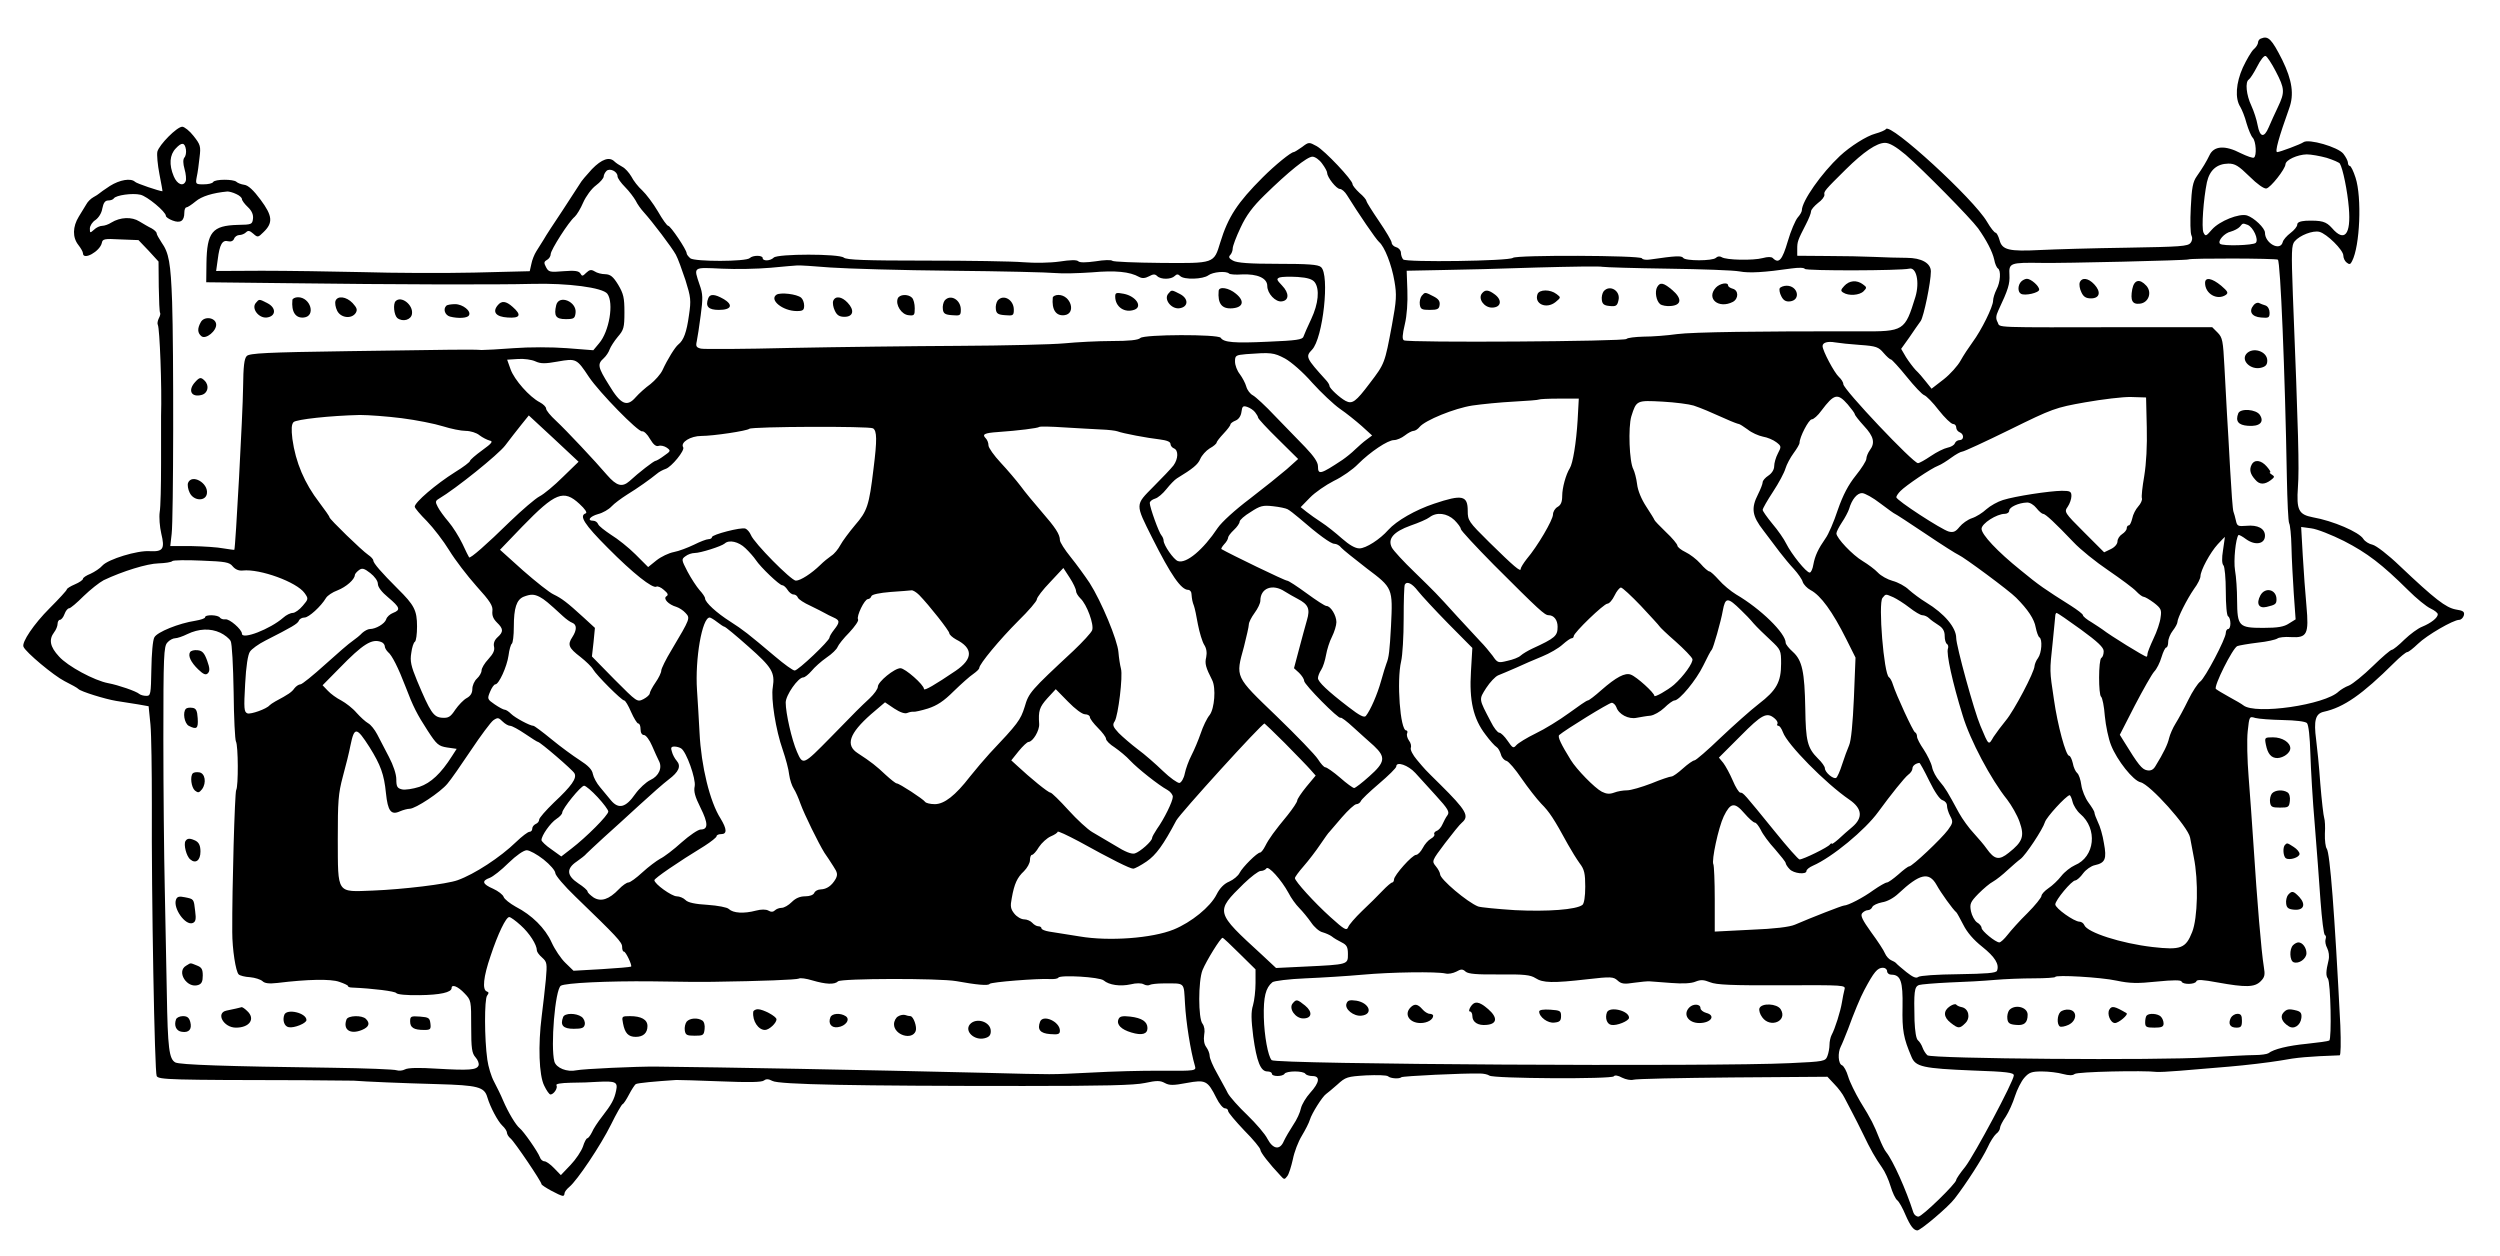 <?xml version="1.0" standalone="no"?>
<!DOCTYPE svg PUBLIC "-//W3C//DTD SVG 20010904//EN"
 "http://www.w3.org/TR/2001/REC-SVG-20010904/DTD/svg10.dtd">
<svg version="1.0" xmlns="http://www.w3.org/2000/svg"
 width="1085pt" height="545pt" viewBox="0 0 1085 545"
 preserveAspectRatio="xMidYMid meet">
<g transform="translate(0,545) scale(0.1,-0.1)"
fill="#000000" stroke="none">
<path d="M9813 5283 c-7 -2 -13 -10 -13 -17 0 -7 -8 -21 -19 -30 -10 -9 -31
-45 -47 -79 -30 -67 -35 -134 -11 -171 7 -12 20 -43 27 -71 8 -27 20 -56 27
-63 14 -15 18 -78 5 -86 -5 -3 -30 6 -57 19 -69 36 -117 32 -136 -9 -13 -27
-29 -54 -55 -91 -17 -24 -22 -50 -26 -136 -3 -58 -2 -112 3 -121 5 -9 4 -22
-4 -32 -11 -15 -43 -17 -277 -21 -146 -2 -314 -7 -375 -10 -136 -7 -166 0
-177 43 -5 18 -13 32 -17 32 -5 0 -22 21 -37 47 -58 100 -421 432 -439 403 -3
-5 -24 -14 -46 -20 -38 -10 -109 -55 -154 -97 -80 -75 -165 -196 -165 -236 0
-6 -8 -20 -18 -31 -10 -12 -30 -58 -43 -103 -24 -82 -39 -99 -65 -73 -6 6 -22
6 -44 0 -41 -11 -159 -9 -178 4 -8 5 -18 4 -25 -3 -14 -14 -134 -14 -142 0 -7
10 -32 9 -142 -7 -17 -3 -34 -1 -37 5 -8 13 -544 15 -560 2 -16 -14 -463 -20
-476 -7 -5 5 -10 19 -10 29 0 10 -9 21 -20 24 -11 3 -20 12 -20 19 0 8 -25 50
-55 94 -30 44 -55 84 -55 88 0 5 -13 21 -30 35 -16 15 -30 32 -30 38 0 18
-121 146 -156 165 -33 18 -34 18 -63 -4 -17 -12 -33 -22 -36 -22 -12 0 -81
-56 -135 -110 -109 -109 -150 -171 -184 -282 -28 -92 -24 -91 -258 -89 -112 1
-206 5 -210 9 -5 5 -37 4 -73 -2 -43 -6 -69 -6 -75 0 -7 7 -35 6 -81 -1 -42
-6 -108 -7 -158 -3 -47 4 -238 7 -424 7 -262 0 -343 3 -355 13 -20 17 -287 17
-304 0 -15 -15 -48 -16 -48 -2 0 13 -43 13 -56 0 -16 -16 -239 -16 -258 -1 -9
8 -16 17 -16 22 0 15 -70 119 -80 119 -5 0 -25 28 -45 63 -20 34 -51 75 -68
91 -17 15 -38 42 -47 60 -10 17 -27 36 -39 42 -13 7 -28 17 -34 23 -22 22 -55
11 -98 -33 -23 -25 -47 -53 -52 -63 -6 -10 -40 -62 -76 -117 -36 -54 -73 -110
-81 -125 -9 -14 -23 -37 -32 -51 -9 -14 -19 -39 -22 -56 l-7 -31 -242 -6
c-133 -3 -350 -2 -482 2 -132 3 -329 6 -439 6 l-198 -1 7 50 c8 65 20 86 45
79 12 -3 22 1 26 11 3 9 14 16 23 16 9 0 22 5 29 12 9 9 16 7 31 -6 19 -17 21
-17 44 6 43 41 40 71 -12 141 -31 42 -54 63 -71 65 -14 2 -29 8 -34 13 -13 12
-93 12 -101 -1 -3 -6 -22 -10 -42 -10 -34 0 -35 1 -29 33 4 17 9 55 12 84 6
48 4 55 -26 93 -17 22 -40 40 -49 40 -23 0 -100 -78 -108 -108 -3 -13 1 -57 9
-98 8 -41 14 -74 13 -74 -12 0 -113 34 -119 41 -18 17 -66 9 -109 -18 -23 -15
-44 -30 -47 -33 -3 -3 -14 -10 -25 -16 -11 -6 -25 -20 -30 -30 -6 -10 -21 -35
-33 -54 -27 -44 -28 -90 -2 -123 11 -14 20 -30 20 -36 0 -33 74 8 82 45 3 17
11 19 81 15 l78 -3 44 -46 43 -47 1 -109 c1 -60 3 -112 6 -114 2 -3 0 -13 -6
-24 -5 -10 -7 -23 -4 -28 8 -14 18 -268 14 -395 0 -16 0 -109 0 -205 0 -96 -2
-192 -6 -213 -3 -21 0 -63 7 -93 16 -66 8 -79 -50 -76 -54 4 -180 -35 -205
-62 -11 -13 -35 -28 -52 -36 -18 -7 -33 -17 -33 -22 0 -5 -16 -16 -35 -24 -19
-8 -35 -18 -35 -22 0 -4 -34 -41 -75 -82 -68 -68 -122 -148 -113 -167 10 -24
131 -125 178 -149 30 -15 57 -30 60 -34 10 -11 116 -44 165 -52 28 -4 70 -11
95 -15 l45 -8 8 -80 c4 -44 6 -199 6 -345 -2 -399 12 -1163 21 -1180 9 -16 60
-17 635 -18 110 -1 209 -2 220 -2 49 -4 213 -11 364 -15 175 -5 203 -12 216
-57 13 -44 46 -105 65 -123 11 -10 20 -24 20 -30 0 -7 7 -19 16 -26 17 -14
134 -187 134 -198 0 -7 80 -51 93 -51 4 0 7 5 7 11 0 6 9 18 21 28 34 28 136
180 181 271 23 47 46 87 50 88 5 2 17 21 28 42 11 21 24 41 29 45 8 5 84 12
176 18 11 0 98 -2 194 -6 120 -5 178 -4 187 4 9 7 19 7 36 -2 27 -16 363 -22
1090 -22 345 0 482 3 527 13 51 11 66 11 86 0 20 -11 37 -11 95 0 82 15 91 11
129 -65 12 -25 29 -45 37 -45 8 0 14 -5 14 -12 0 -6 32 -44 70 -84 39 -39 70
-77 70 -84 0 -11 38 -60 88 -113 15 -17 17 -17 29 -1 7 9 17 42 24 73 6 31 23
76 39 102 15 25 31 56 35 70 8 27 54 100 70 111 5 3 27 22 49 41 36 33 43 35
125 40 47 2 90 1 95 -4 11 -10 50 -12 58 -4 5 5 271 18 342 16 15 0 33 -4 40
-9 15 -13 533 -16 540 -3 4 6 18 4 36 -6 16 -8 38 -12 48 -9 10 4 204 8 431
10 l412 3 30 -32 c17 -17 37 -44 44 -59 8 -16 24 -45 34 -65 11 -20 31 -61 46
-91 33 -69 54 -106 83 -147 13 -18 29 -54 37 -81 8 -27 21 -55 29 -61 8 -6 24
-35 36 -64 21 -48 35 -66 51 -67 14 0 136 103 162 138 49 63 121 175 143 222
11 25 28 51 37 59 10 7 17 19 17 26 0 7 11 29 25 49 13 20 31 60 40 89 9 28
27 64 40 79 21 24 32 28 77 28 29 0 70 -5 91 -11 27 -7 42 -7 51 0 11 10 301
16 356 9 8 -1 53 1 100 5 47 4 144 12 215 18 72 6 171 18 220 26 75 14 123 18
259 23 5 0 6 54 3 130 -25 493 -45 748 -59 767 -5 6 -9 36 -8 65 2 29 0 60 -3
68 -3 8 -11 76 -17 150 -5 74 -14 160 -18 190 -11 83 -3 113 33 121 87 19 167
75 305 212 26 26 52 47 57 47 6 0 26 16 47 36 38 37 153 104 179 104 8 0 17 9
20 19 4 16 -2 21 -35 26 -43 8 -90 44 -243 189 -51 49 -102 88 -118 92 -15 3
-33 14 -40 25 -18 30 -133 79 -219 94 -62 12 -72 31 -65 132 6 81 2 232 -22
833 -7 190 -6 217 8 233 22 26 79 48 107 41 32 -8 104 -79 104 -103 0 -10 6
-24 14 -30 12 -10 17 -9 24 6 34 65 43 276 15 362 -9 28 -20 51 -25 51 -4 0
-8 6 -8 14 0 7 -9 25 -20 39 -23 29 -151 66 -173 50 -10 -8 -103 -43 -114 -43
-11 0 7 64 52 190 22 60 13 122 -30 210 -46 91 -61 106 -92 93z m64 -143 c39
-75 40 -90 9 -155 -13 -27 -31 -67 -40 -88 -20 -47 -38 -43 -48 10 -4 23 -16
60 -27 84 -22 46 -28 104 -11 114 6 4 22 29 36 56 14 28 30 49 37 46 6 -2 26
-32 44 -67z m-9070 -339 c2 -13 -1 -29 -7 -35 -6 -8 -6 -25 1 -50 6 -21 8 -44
5 -52 -10 -25 -37 -15 -52 21 -21 50 -18 93 9 121 26 28 39 26 44 -5z m7464
-23 c76 -66 280 -273 314 -319 36 -51 62 -100 70 -136 3 -18 11 -35 16 -38 14
-9 11 -59 -6 -91 -8 -16 -15 -38 -15 -49 0 -26 -51 -129 -89 -180 -16 -22 -40
-58 -52 -80 -12 -22 -45 -59 -73 -81 l-53 -41 -24 30 c-13 17 -33 40 -45 51
-11 12 -30 37 -42 56 l-21 36 35 49 c19 28 41 60 50 72 13 19 44 168 44 215 0
36 -41 59 -105 59 -33 0 -96 2 -140 4 -44 2 -137 4 -207 4 l-128 1 0 30 c0 31
2 37 38 107 12 23 22 48 22 56 0 7 14 23 30 36 17 12 29 28 28 36 -3 14 1 19
93 110 77 76 134 115 170 115 19 0 47 -16 90 -52z m1827 -13 c28 -9 54 -20 57
-25 13 -21 33 -119 39 -192 10 -116 -19 -151 -73 -88 -26 29 -44 34 -113 32
-26 -2 -38 -7 -38 -17 0 -8 -13 -24 -29 -36 -16 -12 -32 -30 -34 -40 -11 -41
-77 -5 -77 41 0 20 -47 65 -78 75 -34 10 -119 -24 -152 -61 -26 -30 -28 -31
-37 -13 -9 21 0 145 15 218 12 53 43 80 93 81 29 0 44 -9 92 -56 33 -33 63
-54 73 -52 18 3 82 84 83 105 1 19 52 42 92 43 19 0 58 -7 87 -15z m-4360 -25
c12 -16 22 -34 22 -41 0 -18 40 -69 55 -69 8 0 22 -12 31 -27 49 -79 126 -192
139 -203 24 -20 55 -99 67 -171 10 -58 9 -82 -11 -190 -31 -166 -31 -167 -96
-252 -61 -81 -76 -92 -105 -77 -26 14 -70 55 -70 65 0 5 -6 15 -14 24 -88 97
-91 103 -62 133 48 49 78 327 39 359 -12 11 -57 14 -187 14 -122 0 -178 4
-195 14 -17 9 -20 16 -12 24 6 6 11 19 11 29 0 10 15 50 34 90 25 54 53 91
103 140 105 103 186 168 209 168 11 0 30 -13 42 -30z m-3058 -55 c0 -8 15 -29
33 -47 18 -18 38 -45 46 -59 7 -15 23 -37 35 -50 38 -42 122 -153 139 -184 9
-16 27 -66 42 -111 23 -74 25 -86 15 -153 -10 -73 -23 -108 -46 -126 -14 -11
-47 -64 -69 -112 -8 -17 -32 -44 -52 -60 -21 -15 -50 -41 -64 -57 -38 -44 -65
-32 -116 53 -49 78 -51 91 -23 116 11 10 22 27 26 39 4 11 20 36 35 54 26 30
29 40 29 107 0 63 -4 80 -27 119 -22 36 -34 45 -56 46 -15 0 -36 5 -46 12 -15
9 -22 8 -37 -6 -15 -15 -18 -16 -25 -3 -7 11 -23 14 -73 10 -59 -5 -65 -4 -76
17 -10 19 -10 24 4 32 9 5 16 16 16 25 0 18 79 142 104 162 9 8 26 36 37 62
12 27 36 60 55 74 19 14 34 32 34 39 0 6 5 17 12 24 14 14 48 -2 48 -23z
m-1655 -77 c14 -6 25 -16 25 -22 0 -6 12 -22 26 -35 17 -16 24 -33 22 -50 -3
-25 -6 -26 -66 -27 -111 -3 -134 -31 -136 -167 l-1 -82 355 -4 c463 -6 904 -7
1060 -3 154 4 306 -16 326 -43 29 -40 8 -164 -36 -215 l-25 -30 -115 9 c-65 5
-165 5 -230 0 -63 -5 -126 -8 -140 -8 -38 3 -120 2 -580 -5 -354 -5 -427 -9
-439 -21 -11 -11 -15 -44 -16 -137 -1 -109 -33 -699 -38 -704 -1 -1 -22 2 -47
6 -25 5 -87 9 -138 10 l-93 0 6 53 c8 66 9 801 2 1007 -6 170 -14 213 -46 258
-11 17 -21 34 -21 39 0 6 -10 15 -22 22 -13 6 -36 20 -53 30 -33 21 -83 19
-122 -5 -12 -8 -30 -14 -39 -14 -10 0 -26 -7 -36 -17 -17 -15 -18 -15 -18 5 0
12 11 29 24 37 14 10 27 30 30 50 5 25 12 35 26 35 10 0 21 4 24 9 9 14 81 24
115 16 29 -6 111 -74 111 -92 0 -5 13 -14 29 -20 34 -13 51 -2 51 34 0 13 4
23 9 23 5 0 23 12 40 26 26 22 74 37 138 43 7 0 24 -4 38 -11z m8730 -134 c24
-10 49 -64 35 -78 -11 -11 -144 -15 -155 -4 -12 12 19 47 47 53 14 4 32 13 39
21 13 16 12 16 34 8z m131 -151 c11 -8 31 -485 39 -945 2 -103 6 -192 10 -199
4 -6 9 -52 10 -103 1 -50 6 -141 10 -202 l8 -112 -29 -18 c-21 -14 -47 -19
-112 -19 -106 0 -112 7 -113 119 0 45 -4 104 -9 131 -7 42 3 139 15 153 2 2
17 -6 33 -18 40 -29 82 -21 82 15 0 31 -31 48 -81 43 -36 -3 -40 -1 -45 22 -3
14 -8 32 -11 40 -3 8 -9 89 -14 180 -5 91 -11 201 -14 245 -2 44 -7 136 -11
204 -6 112 -8 126 -30 148 l-23 23 -353 0 c-615 -1 -566 -3 -578 21 -9 16 -8
28 3 52 43 91 50 115 48 154 -3 52 3 54 140 52 91 -2 631 11 636 15 7 6 381 5
389 -1z m-6281 -34 c72 -5 308 -12 525 -14 217 -2 420 -7 450 -10 30 -3 102
-1 159 3 102 9 164 3 205 -20 13 -7 26 -6 43 3 18 10 26 10 35 1 16 -16 61
-15 76 0 9 9 15 9 24 0 17 -17 99 -14 122 3 20 15 77 20 90 8 3 -4 29 -6 56
-4 67 3 110 -16 110 -50 0 -33 36 -71 63 -67 32 4 33 36 1 69 -24 25 -25 29
-10 35 9 3 44 4 78 2 44 -3 64 -10 74 -23 22 -30 16 -93 -15 -159 -16 -34 -31
-68 -34 -77 -4 -13 -31 -17 -154 -22 -148 -7 -192 -3 -205 17 -11 16 -333 15
-349 -1 -9 -9 -49 -13 -124 -13 -60 0 -153 -5 -205 -10 -52 -5 -259 -10 -460
-11 -201 -1 -529 -5 -730 -9 -201 -5 -376 -6 -388 -3 -20 5 -23 10 -18 32 3
14 11 65 17 112 10 74 10 93 -5 134 -26 78 -30 75 97 69 61 -3 157 -1 212 4
55 5 107 10 115 10 8 1 74 -3 145 -9z m3635 -5 c146 -2 285 -7 310 -12 42 -8
108 -4 226 13 29 4 54 4 57 -2 6 -9 414 -8 453 1 31 8 46 -58 27 -122 -46
-149 -49 -151 -239 -150 -429 1 -727 -3 -796 -12 -42 -6 -107 -11 -145 -11
-37 -1 -70 -5 -74 -10 -6 -11 -948 -17 -966 -6 -8 5 -7 23 4 70 9 37 13 96 11
147 l-3 85 150 3 c83 1 269 6 415 11 146 4 274 6 285 3 11 -2 139 -6 285 -8z
m833 -331 c70 -5 80 -9 102 -35 13 -15 27 -28 32 -28 4 -1 35 -34 68 -75 33
-41 67 -77 76 -80 9 -3 38 -32 63 -65 26 -33 54 -60 62 -60 8 0 14 -7 14 -15
0 -9 7 -18 15 -21 20 -8 19 -34 0 -34 -9 0 -18 -6 -21 -14 -3 -8 -17 -16 -32
-19 -15 -3 -47 -19 -72 -36 -25 -17 -50 -31 -56 -31 -21 0 -324 320 -324 343
0 8 -9 22 -19 31 -20 18 -71 114 -71 134 0 15 21 22 55 16 17 -3 65 -8 108
-11z m-2496 -59 c27 -15 78 -59 118 -105 39 -43 93 -94 120 -113 28 -19 70
-53 95 -75 l45 -41 -24 -18 c-13 -9 -35 -29 -50 -43 -14 -14 -39 -34 -55 -45
-95 -63 -106 -66 -106 -28 0 18 -17 43 -55 83 -30 31 -89 92 -131 135 -41 44
-85 84 -96 90 -12 6 -25 23 -29 38 -4 15 -17 39 -28 54 -12 15 -21 39 -21 55
0 26 3 28 48 32 108 8 120 7 169 -19z m-3156 -13 c80 14 82 13 135 -67 45 -67
214 -240 231 -236 7 2 23 -13 34 -33 15 -25 26 -34 38 -30 9 3 25 -1 35 -8 18
-13 17 -15 -12 -35 -16 -12 -33 -22 -37 -22 -7 0 -73 -51 -113 -88 -32 -28
-56 -21 -97 26 -52 61 -178 195 -222 236 -24 22 -43 45 -43 53 0 7 -12 19 -27
27 -45 23 -111 98 -127 143 l-15 42 47 3 c26 2 60 -3 75 -10 24 -11 42 -11 98
-1z m5598 -186 c17 -20 31 -39 31 -43 0 -4 18 -27 40 -51 42 -45 49 -73 25
-105 -8 -11 -15 -28 -15 -37 0 -9 -21 -42 -46 -73 -32 -40 -55 -83 -78 -149
-17 -52 -41 -107 -53 -123 -32 -46 -46 -76 -53 -114 -3 -19 -10 -35 -16 -35
-15 0 -79 80 -102 126 -9 19 -36 58 -60 86 -23 28 -42 55 -42 60 0 6 20 41 45
79 25 38 49 83 54 101 5 17 21 47 35 66 14 19 26 39 26 45 0 25 40 102 53 102
8 0 27 17 42 38 55 73 70 77 114 27z m1298 -98 c2 -83 -2 -157 -11 -213 -8
-46 -13 -90 -10 -97 2 -7 -5 -23 -16 -35 -11 -12 -23 -35 -26 -52 -4 -16 -10
-30 -15 -30 -5 0 -9 -6 -9 -13 0 -7 -9 -18 -20 -25 -11 -7 -20 -21 -20 -31 0
-12 -12 -26 -29 -34 l-29 -14 -87 87 c-86 86 -87 88 -71 111 9 13 16 34 16 46
0 20 -5 23 -42 23 -55 -1 -201 -23 -255 -40 -23 -7 -55 -25 -72 -40 -16 -15
-44 -33 -63 -39 -18 -6 -42 -23 -54 -38 -16 -20 -26 -25 -46 -20 -31 8 -228
136 -228 149 0 5 8 17 18 27 22 23 134 99 164 110 13 5 38 21 57 35 19 14 41
26 47 26 7 0 100 43 206 95 187 92 198 96 328 119 74 13 164 24 199 23 l65 -2
3 -128z m-2470 31 c-6 -100 -21 -190 -34 -210 -17 -27 -33 -85 -33 -120 0 -27
-6 -40 -20 -48 -11 -6 -20 -21 -20 -33 0 -23 -67 -138 -114 -193 -14 -18 -26
-37 -26 -43 0 -15 -29 10 -137 116 -90 89 -93 94 -93 136 0 67 -24 72 -146 31
-81 -27 -163 -74 -199 -114 -36 -41 -97 -80 -125 -80 -19 0 -44 15 -76 43 -27
24 -67 56 -89 70 -22 14 -51 35 -65 46 l-25 20 40 41 c22 23 69 55 104 73 36
17 83 50 105 73 53 53 129 104 156 104 12 0 33 9 47 20 14 11 31 20 38 20 7 0
19 8 26 17 24 29 151 81 229 93 41 6 122 14 180 17 58 3 107 7 109 9 2 2 42 4
89 4 l84 0 -5 -92z m503 62 c38 -13 68 -26 142 -59 26 -12 51 -21 54 -21 4 0
21 -11 39 -24 17 -14 47 -27 66 -31 19 -3 45 -14 58 -24 22 -17 23 -19 7 -49
-9 -17 -16 -42 -16 -55 0 -15 -10 -31 -25 -41 -14 -9 -25 -22 -25 -29 0 -7 -9
-30 -20 -52 -31 -61 -26 -94 23 -157 23 -30 55 -73 71 -94 17 -22 44 -55 62
-74 17 -19 35 -44 38 -56 4 -11 19 -27 34 -35 44 -23 95 -93 155 -213 l40 -80
-7 -175 c-5 -112 -12 -186 -21 -206 -7 -16 -21 -54 -30 -82 -9 -29 -21 -56
-26 -59 -12 -7 -49 24 -49 42 0 7 -13 26 -30 42 -46 46 -53 76 -55 217 -3 159
-13 209 -54 246 -17 15 -31 33 -31 39 0 42 -109 148 -215 210 -23 14 -57 42
-75 63 -18 20 -36 37 -41 37 -5 0 -23 15 -39 34 -17 19 -46 41 -65 50 -19 9
-35 22 -35 28 0 6 -22 33 -50 59 -27 26 -50 50 -50 53 0 2 -16 28 -35 57 -21
32 -37 70 -40 98 -3 25 -11 54 -16 64 -18 32 -23 183 -9 230 22 70 23 70 135
64 55 -3 116 -11 135 -17z m-1903 -29 c7 -9 13 -19 13 -23 0 -5 39 -47 87 -94
l87 -86 -49 -44 c-28 -24 -100 -82 -160 -128 -65 -49 -122 -101 -140 -127 -63
-95 -137 -157 -173 -144 -18 6 -62 69 -62 89 0 6 -4 16 -9 22 -11 11 -51 122
-51 141 0 7 10 15 23 19 12 3 34 22 49 41 16 20 36 41 46 47 69 42 91 60 101
84 7 16 25 36 41 46 17 9 30 21 30 25 0 4 14 22 30 39 17 18 30 35 30 40 0 4
10 12 23 17 14 6 23 21 25 38 3 24 7 27 25 21 12 -4 27 -14 34 -23z m-3703
-26 c63 -8 143 -24 178 -35 35 -11 79 -20 99 -20 20 0 47 -8 60 -19 13 -10 33
-20 44 -23 16 -3 11 -11 -32 -42 -29 -21 -53 -42 -53 -46 0 -5 -29 -27 -65
-49 -84 -53 -175 -131 -175 -150 0 -6 24 -34 53 -63 28 -29 72 -86 97 -127 25
-41 78 -110 118 -155 60 -66 72 -86 69 -108 -2 -20 4 -34 20 -50 28 -27 29
-40 2 -64 -13 -12 -18 -26 -15 -40 4 -16 -3 -31 -24 -54 -17 -18 -30 -40 -30
-50 0 -9 -9 -25 -20 -35 -11 -10 -20 -30 -20 -45 0 -18 -8 -31 -25 -40 -13 -7
-35 -30 -49 -50 -21 -32 -30 -37 -58 -35 -37 3 -50 23 -108 161 -26 63 -31 85
-25 120 3 24 10 46 16 49 5 4 9 33 9 66 0 70 -12 93 -84 164 -70 70 -106 111
-106 123 0 5 -10 16 -22 24 -28 19 -168 155 -168 163 0 4 -20 32 -44 64 -64
83 -103 174 -117 276 -5 43 -4 63 5 73 12 12 159 28 288 31 37 0 119 -6 182
-14z m699 -255 c-37 -37 -83 -75 -101 -84 -19 -10 -76 -59 -128 -109 -103
-101 -173 -162 -178 -156 -2 2 -15 29 -29 59 -15 31 -42 74 -60 95 -19 22 -40
51 -47 65 -11 21 -11 26 4 35 76 45 258 192 288 231 20 27 52 67 70 90 l33 41
108 -100 108 -101 -68 -66z m1346 211 c17 -11 18 -49 2 -176 -19 -159 -27
-183 -80 -244 -26 -31 -55 -70 -64 -87 -9 -17 -26 -38 -39 -46 -13 -9 -34 -26
-48 -40 -38 -37 -86 -68 -106 -68 -20 0 -182 164 -195 198 -5 12 -16 25 -24
28 -18 7 -145 -26 -145 -37 0 -5 -7 -9 -15 -9 -9 0 -37 -11 -63 -24 -27 -13
-66 -28 -88 -32 -21 -4 -55 -20 -75 -36 l-36 -29 -55 55 c-30 30 -78 68 -106
85 -27 18 -53 38 -56 46 -3 8 -12 15 -21 15 -29 0 -15 19 21 29 20 5 46 20 58
33 12 13 42 35 67 51 46 28 102 68 130 91 9 8 26 17 38 21 25 8 85 81 76 94
-13 21 32 49 79 49 52 0 198 22 208 31 12 10 522 12 537 2z m991 -5 c30 -1 62
-5 70 -8 23 -9 130 -29 183 -35 31 -4 47 -10 47 -20 0 -7 7 -16 15 -19 20 -8
19 -45 -2 -74 -10 -13 -49 -54 -87 -92 -80 -81 -80 -73 -5 -223 81 -161 125
-225 156 -225 7 0 14 -8 14 -17 2 -24 4 -35 11 -53 3 -8 11 -44 17 -80 7 -36
19 -75 27 -88 10 -15 13 -34 9 -54 -7 -28 -2 -45 26 -100 17 -34 10 -123 -11
-151 -12 -14 -29 -50 -39 -80 -10 -29 -28 -72 -40 -95 -12 -23 -25 -59 -29
-79 -4 -21 -15 -39 -23 -41 -8 -1 -41 22 -72 52 -31 30 -80 73 -109 94 -29 22
-66 54 -83 71 -25 27 -28 35 -17 51 15 25 36 195 27 228 -4 15 -9 47 -11 72
-4 52 -74 220 -125 300 -20 30 -57 81 -82 112 -26 32 -47 65 -47 74 0 25 -19
54 -80 124 -31 36 -72 85 -90 110 -19 25 -58 71 -87 102 -29 31 -53 65 -53 75
0 11 -5 24 -12 31 -17 17 -6 23 53 27 88 6 174 17 179 22 3 3 52 2 110 -2 58
-3 130 -8 160 -9z m3381 -321 c33 -25 61 -45 63 -45 2 0 62 -39 132 -86 71
-48 136 -89 144 -92 22 -9 221 -156 250 -186 51 -51 79 -93 85 -129 4 -20 11
-40 16 -43 14 -8 10 -68 -6 -90 -8 -10 -14 -26 -15 -34 0 -26 -90 -196 -124
-236 -18 -22 -42 -54 -54 -72 -22 -38 -20 -40 -57 48 -27 63 -105 347 -105
381 0 45 -51 106 -130 154 -25 15 -58 40 -75 55 -16 16 -48 33 -71 39 -22 6
-51 22 -64 36 -13 14 -43 36 -66 50 -44 26 -114 100 -114 120 0 7 11 28 24 48
13 19 27 46 31 58 12 42 35 69 56 69 12 0 48 -20 80 -45z m-5646 -2 c24 -22
35 -38 27 -41 -30 -10 -6 -48 96 -150 109 -110 195 -178 211 -168 5 3 20 -3
32 -14 18 -15 21 -22 11 -28 -15 -10 9 -36 44 -46 12 -4 29 -15 39 -26 21 -23
22 -22 -60 -160 -25 -41 -45 -82 -45 -90 0 -9 -11 -32 -25 -52 -14 -20 -25
-42 -25 -47 0 -6 -12 -17 -27 -25 -28 -14 -28 -13 -126 85 l-98 100 7 62 6 62
-49 45 c-72 66 -95 83 -130 100 -18 8 -77 55 -133 104 l-100 90 97 101 c143
147 179 162 248 98z m6323 -18 c11 -14 24 -25 29 -25 10 0 52 -39 132 -123 29
-31 97 -86 152 -123 54 -37 108 -77 120 -90 12 -13 27 -24 32 -24 6 0 26 -12
45 -26 31 -24 34 -31 29 -63 -2 -21 -16 -62 -31 -93 -14 -30 -26 -60 -26 -66
0 -7 -2 -12 -4 -12 -9 0 -158 92 -191 118 -5 4 -27 18 -47 31 -21 12 -38 26
-38 31 0 5 -24 23 -52 41 -114 72 -138 88 -218 154 -102 82 -170 155 -170 180
0 23 66 65 101 65 10 0 19 6 19 14 0 15 41 34 77 35 12 1 30 -10 41 -24z
m-3250 -5 c8 -4 30 -21 50 -38 84 -73 138 -112 153 -112 9 0 23 -7 30 -17 8
-9 58 -49 111 -90 113 -85 113 -85 105 -250 -6 -109 -9 -136 -20 -163 -3 -8
-14 -42 -23 -75 -16 -58 -46 -127 -66 -152 -7 -9 -27 1 -76 39 -90 69 -132
109 -132 125 0 8 6 24 14 36 8 12 17 41 21 64 4 23 15 59 26 80 10 20 19 49
19 63 0 29 -25 70 -43 70 -7 0 -45 25 -86 55 -41 30 -79 55 -85 55 -8 -1 -247
115 -285 137 -2 2 3 11 12 21 10 10 17 23 17 29 0 5 11 20 25 33 14 13 25 29
25 36 0 7 21 26 48 42 41 27 53 30 97 25 28 -3 56 -9 63 -13z m724 -47 c15
-15 28 -32 28 -39 0 -6 65 -76 143 -155 199 -199 221 -219 238 -219 23 0 39
-21 39 -50 0 -40 -10 -49 -110 -95 -19 -9 -41 -22 -50 -30 -8 -8 -34 -18 -58
-23 -40 -10 -43 -9 -64 22 -13 17 -36 45 -53 62 -16 17 -61 66 -100 108 -97
107 -93 102 -186 193 -47 45 -91 93 -98 106 -20 38 6 69 81 96 35 12 72 28 82
36 31 24 76 18 108 -12z m3861 -91 c101 -52 165 -101 278 -213 36 -36 80 -72
98 -80 17 -8 31 -19 31 -25 0 -15 -29 -38 -68 -54 -18 -7 -52 -32 -77 -56 -24
-24 -49 -44 -54 -44 -6 0 -43 -32 -83 -71 -40 -39 -87 -77 -103 -84 -17 -6
-37 -19 -45 -26 -59 -58 -362 -102 -414 -60 -6 5 -33 21 -61 36 -27 15 -54 31
-58 35 -11 10 73 178 93 186 8 3 48 10 89 15 40 4 78 13 85 18 6 5 33 8 59 6
70 -4 78 13 67 135 -5 52 -12 151 -16 219 l-7 124 44 -6 c25 -3 88 -28 142
-55z m-525 -39 c-6 -37 -5 -60 2 -67 5 -5 10 -55 10 -112 0 -58 4 -106 10
-109 6 -3 10 -17 10 -31 0 -13 -4 -24 -10 -24 -5 0 -10 -8 -10 -17 0 -25 -90
-196 -111 -211 -10 -7 -34 -43 -52 -80 -18 -37 -43 -83 -55 -102 -12 -19 -24
-47 -28 -63 -6 -27 -23 -63 -60 -123 -9 -15 -20 -20 -36 -17 -22 4 -38 24
-100 125 l-18 29 65 127 c36 69 74 136 84 147 11 11 25 39 32 63 7 23 16 42
21 42 4 0 8 11 8 24 0 13 9 35 20 49 11 14 20 31 20 37 0 18 41 99 72 144 16
21 28 46 28 55 0 25 42 103 75 139 16 17 30 32 31 32 0 0 -3 -25 -8 -57z
m-6413 8 c17 -16 37 -39 45 -51 21 -32 103 -110 115 -110 6 0 16 -9 23 -20 7
-11 18 -20 26 -20 8 0 16 -6 19 -14 3 -7 27 -23 54 -35 26 -13 55 -27 63 -32
8 -5 25 -13 38 -19 27 -12 28 -20 2 -53 -11 -14 -20 -29 -20 -34 0 -14 -136
-143 -151 -143 -8 0 -45 27 -84 60 -121 102 -139 116 -195 152 -60 38 -110 84
-110 101 0 6 -11 22 -24 36 -13 15 -36 50 -52 80 -27 52 -27 54 -9 67 10 8 28
14 40 14 25 0 116 29 130 41 19 18 61 8 90 -20z m-2225 -79 c11 -13 26 -20 44
-18 74 8 234 -50 268 -98 17 -24 17 -26 -8 -55 -14 -17 -34 -31 -43 -31 -10 0
-29 -9 -42 -21 -56 -49 -179 -97 -179 -69 0 18 -55 66 -72 62 -9 -1 -19 2 -23
7 -7 13 -65 15 -65 2 0 -5 -19 -11 -42 -15 -72 -11 -166 -49 -178 -72 -7 -11
-12 -73 -13 -137 -2 -111 -3 -117 -22 -117 -12 0 -25 4 -30 8 -13 12 -92 39
-135 47 -60 11 -177 74 -214 116 -39 42 -45 73 -21 105 8 10 15 27 15 37 0 9
5 17 10 17 6 0 15 11 20 25 5 14 14 25 20 25 6 0 34 24 63 53 29 28 68 59 87
69 82 39 189 72 238 73 29 1 56 5 60 10 4 4 61 5 126 2 105 -4 122 -7 136 -25z
m630 -76 c0 -14 17 -36 45 -59 51 -43 55 -54 21 -67 -13 -5 -27 -17 -30 -28
-6 -19 -45 -42 -71 -42 -8 0 -23 -8 -33 -17 -9 -10 -29 -26 -42 -35 -14 -9
-67 -55 -119 -102 -52 -47 -100 -86 -107 -86 -7 0 -19 -8 -26 -17 -12 -17 -25
-26 -83 -57 -11 -6 -22 -14 -25 -17 -13 -16 -82 -40 -96 -35 -15 6 -16 20 -10
128 4 77 12 128 21 140 7 11 37 33 67 48 116 59 140 73 145 86 3 8 14 14 25
14 18 0 71 48 93 85 6 10 28 25 50 33 38 15 74 47 75 66 0 5 8 14 17 21 14 11
23 9 50 -12 19 -15 33 -34 33 -47z m3030 -31 c0 -8 9 -22 19 -32 28 -26 60
-114 51 -138 -4 -11 -41 -51 -81 -89 -188 -175 -194 -182 -212 -244 -18 -57
-29 -72 -152 -202 -23 -25 -61 -70 -85 -100 -64 -83 -112 -120 -153 -120 -20
0 -39 5 -42 10 -8 12 -112 80 -123 80 -5 0 -26 17 -48 37 -40 38 -64 57 -121
94 -55 35 -37 86 57 169 l61 52 40 -27 c26 -17 47 -24 57 -19 10 4 21 6 27 5
5 -1 33 5 62 14 40 13 69 32 112 75 33 32 71 66 85 75 14 10 26 21 26 26 0 17
90 125 169 204 45 44 81 86 81 94 0 8 26 42 58 75 l57 61 28 -43 c15 -23 27
-49 27 -57z m1484 0 c15 -19 74 -83 131 -141 l105 -106 -6 -102 c-8 -126 10
-205 63 -274 19 -26 41 -50 48 -54 7 -4 15 -19 19 -32 3 -13 14 -26 24 -28 10
-3 39 -37 66 -77 27 -39 65 -88 85 -109 35 -35 55 -65 116 -177 15 -27 38 -64
51 -82 20 -26 24 -44 24 -101 0 -44 -5 -73 -12 -79 -26 -21 -153 -30 -293 -23
-77 5 -149 12 -160 16 -46 18 -165 118 -165 140 0 6 -8 22 -18 34 -19 23 -18
24 39 100 32 42 65 83 74 90 33 28 19 53 -95 166 -70 69 -64 63 -101 107 -17
20 -29 43 -26 51 3 8 0 22 -8 32 -7 10 -11 24 -8 31 3 7 1 13 -4 13 -26 0 -42
215 -22 300 6 25 11 108 11 185 0 77 2 143 5 148 9 16 32 5 57 -28z m-578 -2
c14 -9 39 -23 56 -32 46 -24 55 -43 40 -93 -7 -24 -22 -80 -34 -125 l-22 -83
22 -20 c12 -12 22 -27 22 -35 0 -16 151 -168 158 -160 3 3 28 -16 56 -42 28
-25 68 -62 89 -80 52 -49 49 -71 -20 -132 -31 -28 -61 -51 -66 -51 -5 0 -33
20 -61 45 -29 25 -58 45 -64 45 -6 0 -20 16 -32 35 -12 19 -93 103 -180 187
-182 175 -178 167 -141 302 11 44 21 87 21 96 0 9 11 31 25 50 14 19 25 42 25
53 0 55 53 75 106 40z m1546 -63 c42 -45 78 -84 80 -88 2 -4 33 -34 70 -66 37
-33 70 -67 73 -76 5 -15 -39 -76 -80 -112 -28 -24 -85 -56 -85 -48 0 13 -77
83 -102 92 -25 10 -64 -11 -128 -67 -28 -25 -54 -45 -59 -45 -5 0 -41 -25 -82
-55 -41 -30 -106 -70 -144 -88 -39 -19 -76 -42 -84 -51 -13 -15 -16 -13 -38
19 -13 19 -29 35 -36 35 -7 0 -24 21 -37 48 -53 101 -52 95 -20 146 17 26 40
50 52 55 13 5 48 20 78 33 30 14 81 36 113 49 32 13 72 36 89 52 17 15 34 27
39 27 5 0 9 4 9 9 0 15 131 141 146 141 8 0 22 16 31 35 9 19 22 35 28 35 6 0
45 -36 87 -80z m-3133 48 c44 -45 131 -156 131 -166 0 -6 13 -18 29 -27 75
-38 75 -84 -1 -136 -90 -61 -138 -89 -138 -79 0 18 -82 90 -102 90 -26 0 -98
-59 -98 -80 0 -10 -16 -32 -36 -51 -44 -41 -54 -51 -169 -169 -120 -122 -120
-122 -146 -63 -23 53 -49 168 -49 214 0 32 54 109 76 109 7 0 23 13 36 28 13
16 42 42 65 58 24 16 45 37 48 46 4 10 26 38 51 63 24 26 42 51 38 57 -8 13
28 88 43 88 6 0 13 6 15 13 3 7 34 14 84 18 43 3 84 6 90 7 6 1 21 -8 33 -20z
m-1646 -9 c20 -11 35 -23 100 -83 14 -13 32 -26 41 -29 20 -8 20 -31 0 -62
-22 -33 -16 -47 35 -86 24 -19 49 -43 55 -54 14 -25 124 -135 135 -135 5 0 18
-22 30 -50 12 -27 26 -50 31 -50 6 0 10 -11 10 -25 0 -15 6 -25 15 -25 8 0 24
-21 35 -47 11 -27 25 -55 29 -64 17 -30 1 -67 -36 -84 -19 -9 -49 -37 -66 -61
-41 -59 -72 -67 -105 -28 -13 16 -35 42 -48 58 -14 16 -28 42 -31 57 -3 19
-21 37 -57 60 -28 18 -83 58 -123 91 -39 32 -74 58 -78 58 -15 0 -80 35 -97
52 -10 10 -22 18 -28 18 -5 0 -24 10 -43 23 -32 22 -33 24 -20 55 7 17 17 32
23 32 15 0 50 76 57 125 3 25 10 48 14 51 5 3 9 36 9 74 0 82 12 117 42 130
31 12 46 12 71 -1z m5874 -1 c15 -7 47 -27 70 -45 23 -18 48 -33 56 -33 9 0
22 -6 29 -13 7 -7 25 -20 41 -30 19 -12 27 -26 27 -47 0 -16 4 -31 10 -35 5
-3 7 -12 4 -20 -8 -20 20 -148 64 -290 32 -107 123 -278 193 -365 19 -25 44
-68 54 -97 22 -62 14 -86 -47 -134 -42 -34 -62 -30 -96 18 -11 16 -36 45 -56
67 -20 21 -49 61 -64 88 -51 94 -58 106 -84 137 -15 17 -30 45 -33 63 -4 18
-21 52 -36 75 -16 23 -29 48 -29 56 0 9 -4 17 -9 19 -8 3 -82 163 -96 208 -4
14 -12 28 -17 31 -22 14 -47 321 -28 344 15 18 12 18 47 3z m-661 -56 c16 -15
41 -41 55 -58 14 -16 47 -48 73 -72 45 -42 46 -45 46 -102 0 -80 -20 -116 -97
-175 -35 -27 -110 -94 -166 -147 -56 -54 -107 -98 -113 -98 -6 0 -29 -16 -50
-35 -21 -19 -43 -35 -50 -35 -7 0 -46 -13 -87 -30 -42 -16 -89 -30 -106 -30
-16 0 -41 -4 -56 -10 -19 -7 -33 -6 -53 4 -31 16 -110 97 -135 138 -42 68 -58
101 -50 108 25 22 216 140 228 140 7 0 16 -9 20 -19 10 -31 53 -54 89 -46 17
3 44 8 59 9 15 2 42 17 60 34 18 18 38 32 44 32 22 0 95 89 125 151 17 35 33
66 37 69 6 5 40 123 48 170 11 59 21 59 79 2z m1475 -84 c74 -54 99 -78 99
-94 0 -13 -4 -26 -10 -29 -13 -8 -13 -162 -1 -169 5 -4 13 -41 16 -84 4 -42
16 -99 27 -126 26 -66 96 -154 128 -161 41 -9 206 -193 215 -240 2 -11 9 -49
16 -85 21 -102 17 -265 -7 -325 -28 -71 -49 -79 -172 -65 -137 16 -283 63
-296 95 -3 8 -13 15 -21 15 -23 0 -105 58 -105 75 0 18 71 104 87 104 7 1 22
14 34 31 12 16 35 32 50 35 46 10 53 27 40 96 -5 33 -17 74 -26 91 -8 17 -15
36 -15 41 0 6 -12 25 -26 44 -14 19 -28 53 -31 76 -3 23 -11 47 -18 52 -7 6
-16 25 -19 43 -4 17 -11 32 -16 32 -14 0 -50 132 -66 245 -19 127 -19 119 -5
250 6 55 10 106 11 113 0 6 3 12 6 12 3 0 50 -32 105 -72z m-5918 32 c14 -11
28 -20 31 -20 4 0 50 -38 104 -86 102 -90 116 -112 106 -176 -9 -50 13 -187
43 -272 13 -38 26 -86 28 -108 3 -22 12 -49 20 -61 8 -12 21 -42 29 -65 17
-47 78 -171 104 -213 10 -14 27 -40 39 -59 18 -27 19 -36 10 -54 -17 -30 -39
-45 -65 -46 -12 0 -25 -7 -28 -15 -4 -9 -19 -15 -40 -15 -22 0 -41 -8 -58 -25
-14 -14 -33 -25 -44 -25 -10 0 -23 -5 -29 -11 -7 -7 -17 -8 -28 -1 -11 6 -31
6 -54 0 -53 -14 -99 -11 -118 7 -6 7 -48 15 -92 18 -54 3 -86 10 -96 21 -9 9
-26 16 -38 16 -22 0 -97 54 -97 70 0 8 100 77 218 149 28 18 52 37 52 42 0 5
9 9 20 9 26 0 25 22 -3 68 -46 72 -84 227 -91 372 -3 58 -8 141 -11 185 -9
135 22 315 55 315 4 0 19 -9 33 -20z m-2157 -46 c19 -9 39 -25 45 -36 6 -10
11 -108 13 -222 1 -111 6 -208 10 -214 10 -17 11 -195 1 -211 -6 -11 -18 -423
-17 -616 0 -74 15 -172 28 -184 5 -5 27 -11 49 -12 22 -2 46 -10 54 -17 10
-10 29 -12 65 -8 131 16 231 18 268 5 21 -7 38 -15 38 -18 0 -4 8 -7 18 -7 92
-4 187 -16 192 -24 4 -6 46 -10 100 -9 90 1 140 12 140 31 0 18 28 7 56 -23
29 -30 29 -32 29 -144 0 -96 3 -116 19 -134 10 -11 16 -27 13 -35 -8 -20 -41
-22 -181 -14 -77 5 -125 4 -138 -3 -11 -6 -27 -7 -36 -4 -9 4 -136 9 -282 11
-464 6 -659 13 -679 23 -27 15 -33 60 -37 301 -2 118 -6 325 -9 460 -3 135 -6
424 -6 644 0 361 2 400 17 417 9 11 25 19 34 19 9 0 33 8 53 18 50 24 100 26
143 6z m698 -40 c9 -3 16 -12 16 -19 0 -7 7 -18 14 -25 17 -13 45 -69 76 -150
33 -87 50 -120 96 -191 39 -60 47 -67 84 -73 l42 -6 -20 -31 c-48 -76 -92
-117 -142 -134 -28 -9 -62 -14 -75 -11 -21 5 -25 12 -25 44 0 22 -13 61 -32
97 -17 33 -40 77 -51 98 -11 21 -28 42 -39 48 -11 6 -34 27 -51 46 -16 19 -46
42 -66 53 -20 10 -46 29 -58 42 l-23 24 73 74 c103 106 141 129 181 114z
m3055 -314 c12 0 21 -6 21 -12 0 -7 16 -28 35 -47 19 -19 35 -40 35 -47 0 -8
17 -25 38 -38 20 -14 51 -39 67 -57 33 -35 124 -107 161 -127 13 -7 24 -21 24
-30 0 -20 -38 -97 -69 -140 -11 -17 -21 -34 -21 -39 0 -14 -52 -60 -75 -67
-14 -4 -42 7 -85 34 -36 21 -81 48 -100 59 -19 11 -66 54 -103 95 -38 42 -73
76 -78 76 -10 0 -87 63 -146 118 l-24 22 32 40 c18 22 37 40 43 40 19 1 48 50
46 78 -4 57 1 73 36 112 l36 39 53 -54 c31 -32 62 -55 74 -55z m2993 -18 c10
-8 15 -19 12 -23 -3 -5 -1 -9 4 -9 6 0 14 -12 20 -28 18 -52 185 -222 289
-293 55 -38 59 -78 12 -118 -17 -14 -44 -38 -60 -53 -16 -14 -29 -23 -29 -20
0 4 -4 2 -8 -3 -8 -12 -116 -65 -132 -65 -5 0 -53 54 -107 121 -135 166 -137
169 -150 169 -6 0 -21 24 -33 53 -12 28 -31 63 -41 76 l-19 23 93 93 c94 95
115 106 149 77z m-5488 -32 c8 0 37 -16 65 -35 28 -19 53 -35 56 -35 9 0 150
-121 158 -136 12 -21 -12 -55 -89 -127 -35 -34 -64 -67 -64 -74 0 -8 -7 -16
-15 -19 -8 -4 -15 -12 -15 -20 0 -8 -5 -14 -12 -14 -7 0 -33 -20 -58 -44 -69
-67 -181 -140 -254 -166 -46 -17 -238 -40 -367 -45 -160 -6 -152 -18 -153 223
0 165 2 197 22 272 13 47 28 108 33 135 17 82 26 81 83 -8 48 -77 63 -118 71
-199 8 -78 22 -97 61 -79 14 6 33 11 42 11 25 0 134 72 164 109 14 16 60 82
102 145 42 63 86 122 97 130 19 13 23 12 40 -5 10 -10 25 -19 33 -19z m7694
25 c54 -1 97 -6 104 -13 7 -7 13 -59 15 -133 2 -66 10 -205 19 -307 8 -103 20
-252 25 -332 6 -80 14 -146 19 -148 5 -2 6 -10 3 -18 -3 -9 0 -26 7 -39 7 -14
10 -35 6 -52 -12 -49 -12 -68 -3 -80 12 -16 17 -262 6 -269 -5 -3 -49 -9 -97
-14 -82 -8 -144 -23 -167 -41 -6 -4 -33 -8 -60 -8 -28 0 -120 -5 -205 -10
-211 -14 -1197 -6 -1215 9 -8 7 -17 22 -21 33 -4 12 -13 26 -20 32 -8 6 -13
39 -15 85 -3 125 -1 147 19 155 9 3 69 8 132 11 63 2 151 7 195 11 44 4 122 7
173 7 50 0 92 3 92 6 0 10 197 -1 266 -16 57 -12 89 -13 175 -4 70 7 105 7
107 0 5 -14 59 -13 64 1 3 9 28 7 93 -5 122 -22 160 -21 186 5 18 18 20 28 14
63 -11 67 -29 283 -45 531 -6 88 -15 220 -21 293 -6 73 -8 162 -4 198 7 65 7
66 33 58 15 -4 69 -8 120 -9z m-4330 -102 c48 -49 97 -99 109 -113 l23 -26
-40 -48 c-22 -27 -40 -54 -40 -60 0 -7 -19 -35 -42 -64 -57 -69 -81 -102 -97
-134 -8 -16 -18 -28 -22 -28 -13 0 -76 -63 -89 -88 -6 -13 -27 -30 -45 -38
-22 -9 -41 -28 -55 -56 -27 -54 -110 -121 -186 -152 -93 -38 -281 -52 -409
-30 -55 9 -115 18 -132 21 -18 3 -33 9 -33 14 0 5 -6 9 -14 9 -7 0 -19 7 -26
15 -7 8 -23 15 -35 15 -13 0 -32 11 -43 25 -16 20 -18 32 -11 67 11 63 24 90
53 117 14 14 26 35 26 48 0 13 4 23 9 23 5 0 19 15 30 34 12 18 35 39 51 46
17 7 30 16 30 20 0 5 42 -15 93 -42 141 -78 221 -118 235 -118 7 0 33 14 58
31 41 28 73 72 129 178 16 30 371 421 383 421 1 0 42 -39 90 -87z m-2622 -21
c23 -14 65 -133 59 -164 -5 -22 1 -45 25 -93 34 -68 34 -95 1 -95 -11 0 -48
-25 -83 -56 -34 -31 -76 -63 -93 -71 -16 -9 -51 -35 -77 -59 -26 -24 -53 -44
-61 -44 -7 0 -26 -13 -41 -29 -43 -45 -78 -56 -110 -36 -14 10 -26 21 -26 26
0 5 -18 21 -40 35 -51 34 -53 64 -7 95 17 12 37 27 42 34 6 6 39 37 75 70 36
32 106 96 155 141 50 46 107 96 127 111 44 33 55 58 35 81 -8 9 -18 27 -21 40
-6 17 -3 22 11 22 10 0 23 -4 29 -8z m3186 -106 c15 -17 56 -62 90 -99 53 -58
60 -71 50 -85 -7 -9 -16 -27 -22 -40 -5 -12 -16 -25 -25 -28 -8 -3 -13 -10
-10 -15 3 -4 -4 -13 -15 -19 -11 -6 -27 -24 -35 -40 -9 -17 -22 -30 -29 -30
-17 0 -96 -89 -96 -107 0 -7 -4 -13 -8 -13 -4 0 -23 -16 -42 -36 -19 -20 -59
-60 -89 -88 -29 -28 -57 -60 -60 -70 -7 -16 -16 -11 -77 44 -71 64 -154 156
-154 169 0 5 17 28 38 52 21 24 54 67 72 94 19 28 36 52 40 55 3 3 27 31 54
63 27 31 55 57 63 57 7 0 16 6 19 13 2 7 38 41 79 76 41 35 75 68 75 75 0 23
52 5 82 -28z m2231 -35 c24 -49 46 -81 58 -84 10 -3 19 -13 19 -24 0 -10 6
-30 14 -45 13 -24 12 -30 -10 -60 -29 -39 -155 -158 -168 -158 -5 0 -26 -16
-47 -35 -22 -19 -44 -35 -50 -35 -6 0 -32 -15 -58 -33 -45 -33 -111 -67 -128
-67 -8 0 -141 -52 -213 -83 -23 -10 -88 -18 -191 -22 l-157 -8 0 141 c0 77 -3
145 -6 151 -9 15 22 160 45 208 29 60 47 63 89 14 20 -23 40 -41 46 -41 6 0
17 -15 26 -32 8 -18 36 -56 62 -84 25 -29 46 -55 46 -60 0 -4 7 -16 17 -26 17
-19 73 -25 73 -8 0 6 12 16 28 23 83 36 227 155 284 234 54 74 114 149 130
161 10 7 18 19 18 27 0 11 13 22 30 24 3 0 22 -35 43 -78z m-5779 -71 c25 -27
46 -55 46 -62 0 -16 -96 -112 -160 -161 l-44 -34 -43 31 c-24 16 -43 35 -43
40 0 20 39 75 65 92 14 9 25 21 25 27 0 17 81 117 95 117 7 0 33 -22 59 -50z
m6401 -20 c4 -16 19 -40 33 -52 77 -65 64 -187 -23 -223 -18 -8 -45 -29 -59
-47 -14 -18 -39 -42 -56 -53 -16 -11 -30 -26 -30 -33 0 -7 -27 -41 -61 -75
-34 -33 -72 -76 -86 -94 -14 -18 -30 -33 -36 -33 -16 0 -77 50 -77 63 0 7 -9
18 -20 24 -10 7 -22 29 -26 48 -6 32 -3 40 32 76 22 22 50 46 64 53 14 8 42
30 63 50 21 19 46 41 56 48 22 16 97 129 106 160 6 21 90 113 107 117 3 0 9
-12 13 -29z m-6636 -250 c29 -23 51 -49 51 -59 0 -10 39 -56 87 -102 180 -174
203 -198 203 -218 0 -12 3 -21 8 -21 8 0 36 -59 31 -65 -3 -2 -60 -7 -127 -11
l-123 -7 -35 34 c-19 18 -46 58 -60 89 -28 62 -86 119 -156 155 -25 14 -49 33
-52 42 -3 10 -24 26 -46 36 -46 20 -51 34 -15 47 14 5 51 34 82 65 34 33 66
55 79 55 12 0 45 -18 73 -40z m3233 -145 c11 -22 32 -51 47 -66 14 -14 37 -42
51 -62 14 -21 36 -40 50 -43 14 -4 32 -12 40 -18 8 -7 27 -18 43 -26 22 -11
27 -20 27 -51 0 -45 2 -45 -188 -54 l-124 -6 -61 57 c-204 187 -204 186 -79
309 31 30 64 55 73 55 10 0 21 5 25 11 8 14 65 -49 96 -106z m2813 34 c18 -33
71 -107 86 -119 3 -3 16 -27 30 -54 16 -32 44 -65 82 -95 55 -44 75 -76 64
-104 -4 -10 -45 -13 -167 -15 -94 -1 -168 -6 -175 -12 -9 -7 -23 -1 -51 21
-21 17 -41 34 -44 38 -3 4 -13 10 -23 14 -9 4 -21 17 -26 29 -5 13 -32 54 -60
92 -38 53 -48 73 -39 83 6 7 17 13 25 13 7 0 16 6 19 14 3 7 22 16 42 20 22 3
51 19 71 38 93 87 133 96 166 37z m-6145 -175 c38 -34 70 -84 70 -109 0 -6 10
-20 23 -31 21 -19 22 -25 16 -95 -4 -41 -12 -112 -18 -159 -16 -126 -12 -257
11 -302 10 -21 22 -38 27 -38 14 0 33 28 26 40 -4 6 17 10 62 11 37 0 91 2
118 4 77 4 87 -1 79 -38 -8 -39 -20 -60 -61 -113 -18 -23 -38 -53 -44 -68 -7
-14 -16 -26 -20 -26 -4 0 -13 -16 -19 -36 -7 -20 -31 -56 -54 -80 l-42 -44
-29 30 c-16 17 -35 30 -42 30 -8 0 -17 8 -20 18 -9 24 -71 113 -88 126 -16 13
-49 67 -72 121 -9 22 -27 58 -39 81 -12 22 -25 65 -29 95 -13 91 -13 263 -1
278 8 11 8 15 -1 18 -21 7 -15 64 16 154 32 97 67 169 81 169 6 0 28 -16 50
-36z m3120 -123 l69 -68 0 -59 c0 -33 -5 -76 -11 -97 -9 -28 -8 -62 1 -135 15
-109 32 -152 61 -152 11 0 20 -4 20 -10 0 -13 47 -13 55 0 3 6 24 10 45 10 21
0 42 -4 45 -10 3 -5 17 -10 31 -10 35 0 31 -28 -10 -73 -18 -20 -36 -50 -40
-67 -3 -17 -18 -50 -34 -73 -15 -23 -33 -54 -40 -69 -17 -41 -47 -36 -71 9
-10 21 -50 67 -87 103 -38 36 -76 79 -85 95 -8 17 -30 55 -47 87 -18 31 -32
65 -32 75 0 11 -7 28 -15 39 -9 12 -12 31 -9 52 4 20 1 38 -7 49 -19 22 -19
186 0 233 17 41 78 140 87 140 3 0 36 -31 74 -69z m1128 -90 c107 1 134 -2
156 -16 32 -21 75 -22 224 -5 104 12 114 11 132 -5 16 -15 29 -17 72 -10 29 4
60 7 68 6 8 -1 50 -4 93 -7 50 -4 88 -2 106 6 23 9 35 8 63 -3 27 -11 91 -14
312 -13 273 1 277 1 271 -19 -3 -11 -8 -36 -11 -55 -6 -38 -30 -115 -45 -142
-5 -10 -9 -29 -9 -42 0 -14 -4 -36 -9 -49 -9 -23 -13 -24 -163 -31 -327 -16
-2232 -5 -2249 13 -16 17 -32 106 -34 186 -2 89 8 128 37 152 7 6 72 14 143
17 72 3 184 10 250 16 121 11 320 14 359 5 12 -3 32 1 46 8 21 12 28 12 41 0
12 -10 49 -13 147 -12z m1682 14 c0 -8 8 -15 18 -15 41 0 51 -29 49 -140 -2
-102 4 -135 39 -217 18 -43 49 -50 267 -59 146 -5 177 -9 177 -21 0 -25 -171
-345 -211 -397 -22 -27 -39 -52 -39 -57 0 -15 -148 -159 -164 -159 -9 0 -19 8
-22 18 -31 97 -88 225 -118 262 -7 8 -20 35 -30 60 -23 58 -34 81 -83 160 -21
36 -45 84 -52 108 -7 24 -19 46 -27 49 -16 6 -19 54 -5 81 5 9 19 44 32 77 23
64 54 139 70 168 42 79 57 97 81 97 10 0 18 -7 18 -15z m-3400 -40 c23 -20 72
-27 117 -17 24 6 47 6 57 0 9 -5 21 -6 27 -2 6 3 32 6 58 6 97 0 88 8 94 -89
4 -77 24 -205 43 -269 6 -21 4 -22 -143 -21 -81 1 -220 -3 -308 -8 -186 -9
-145 -9 -460 -1 -540 13 -1135 24 -1425 27 -86 1 -320 -10 -348 -16 -41 -9
-88 10 -96 38 -17 65 3 312 28 329 19 12 202 21 396 19 107 -2 227 -3 265 -2
211 3 363 9 372 14 6 4 33 0 59 -8 58 -17 96 -19 111 -4 13 13 438 14 513 1
88 -16 140 -21 145 -12 5 8 209 24 261 21 18 -1 34 1 37 6 8 13 180 3 197 -12z"/>
<path d="M1269 4148 c-5 -52 14 -80 50 -76 53 6 29 88 -26 88 -12 0 -24 -6
-24 -12z"/>
<path d="M1456 4144 c-3 -9 0 -28 7 -42 15 -32 63 -38 81 -10 8 14 5 22 -14
43 -27 28 -65 33 -74 9z"/>
<path d="M1110 4135 c-20 -24 13 -67 48 -63 40 5 42 42 3 62 -37 19 -36 19
-51 1z"/>
<path d="M1717 4143 c-12 -12 -7 -60 7 -73 24 -19 61 -8 64 18 6 39 -47 80
-71 55z"/>
<path d="M2414 4126 c-11 -47 -2 -61 41 -61 36 0 40 3 43 27 6 49 -72 81 -84
34z"/>
<path d="M2160 4125 c-24 -29 -8 -50 43 -53 55 -4 62 11 22 46 -29 26 -48 28
-65 7z"/>
<path d="M1937 4123 c-15 -14 -6 -41 16 -47 35 -9 75 -7 82 5 12 18 -26 49
-60 49 -17 0 -35 -3 -38 -7z"/>
<path d="M871 4051 c-15 -27 -14 -46 3 -60 19 -16 68 24 64 53 -4 29 -53 35
-67 7z"/>
<path d="M847 3792 c-33 -36 -17 -68 28 -56 27 7 35 40 13 62 -16 16 -22 15
-41 -6z"/>
<path d="M816 3354 c-3 -9 0 -28 7 -42 17 -37 70 -39 75 -4 7 46 -66 87 -82
46z"/>
<path d="M8772 4228 c-15 -15 -16 -45 -1 -53 16 -10 79 4 79 18 0 16 -36 47
-53 47 -7 0 -18 -5 -25 -12z"/>
<path d="M9026 4224 c-3 -9 0 -28 7 -42 9 -20 20 -27 42 -27 38 0 45 28 14 61
-26 28 -54 31 -63 8z"/>
<path d="M9570 4222 c0 -47 52 -77 90 -52 12 9 9 15 -20 40 -40 33 -70 39 -70
12z"/>
<path d="M9254 4195 c-9 -49 0 -67 33 -63 38 4 54 49 28 78 -29 32 -53 26 -61
-15z"/>
<path d="M9781 4126 c-23 -27 -9 -51 32 -54 33 -3 37 -1 37 21 0 14 -7 27 -17
31 -10 3 -23 8 -29 11 -6 3 -17 -1 -23 -9z"/>
<path d="M9749 3914 c-24 -30 20 -71 64 -60 20 5 27 13 27 31 0 41 -64 61 -91
29z"/>
<path d="M9714 3656 c-13 -34 0 -51 42 -54 51 -4 72 16 52 47 -16 25 -85 30
-94 7z"/>
<path d="M9772 3433 c-11 -21 -6 -41 16 -65 18 -22 40 -22 67 -2 17 13 18 16
5 24 -8 5 -12 10 -8 10 5 0 -2 11 -14 25 -25 29 -54 32 -66 8z"/>
<path d="M9810 2866 c-19 -36 -7 -58 27 -50 39 9 43 13 43 33 0 43 -49 55 -70
17z"/>
<path d="M5289 4188 c-5 -56 14 -80 60 -76 47 4 54 32 14 64 -30 25 -72 32
-74 12z"/>
<path d="M5070 4175 c-20 -24 13 -67 48 -63 40 5 42 42 3 62 -37 19 -36 19
-51 1z"/>
<path d="M3370 4171 c-33 -22 27 -71 88 -71 27 0 32 4 32 24 0 13 -6 28 -13
34 -19 16 -90 24 -107 13z"/>
<path d="M4840 4163 c0 -45 41 -73 84 -57 36 14 5 59 -47 69 -32 6 -37 5 -37
-12z"/>
<path d="M3074 4156 c-14 -36 0 -51 46 -51 55 0 64 22 19 48 -37 21 -58 22
-65 3z"/>
<path d="M3896 4154 c-10 -27 16 -69 47 -72 25 -3 27 0 27 30 0 19 -5 39 -12
46 -17 17 -55 15 -62 -4z"/>
<path d="M4569 4158 c-5 -52 14 -80 50 -76 53 6 29 88 -26 88 -12 0 -24 -6
-24 -12z"/>
<path d="M3616 4144 c-3 -9 0 -28 7 -42 9 -20 20 -27 42 -27 38 0 45 28 14 61
-26 28 -54 31 -63 8z"/>
<path d="M4100 4146 c-6 -8 -10 -25 -8 -38 2 -19 10 -24 41 -26 34 -3 37 -1
37 24 0 43 -45 69 -70 40z"/>
<path d="M4330 4146 c-6 -8 -10 -25 -8 -38 2 -19 10 -24 41 -26 34 -3 37 -1
37 24 0 43 -45 69 -70 40z"/>
<path d="M8004 4209 c-16 -17 -16 -22 -4 -29 23 -15 70 -12 88 6 15 15 14 18
-3 30 -27 20 -59 17 -81 -7z"/>
<path d="M7192 4204 c-11 -20 -4 -60 13 -74 8 -6 29 -10 47 -8 46 4 49 32 6
69 -38 32 -53 36 -66 13z"/>
<path d="M7447 4202 c-44 -48 12 -94 74 -62 25 14 25 50 -1 57 -11 3 -20 9
-20 14 0 16 -36 9 -53 -9z"/>
<path d="M7724 4199 c-3 -6 0 -22 7 -35 9 -18 20 -24 38 -22 48 6 34 68 -15
68 -12 0 -26 -5 -30 -11z"/>
<path d="M6960 4186 c-6 -8 -10 -25 -8 -38 2 -18 10 -24 34 -26 27 -3 33 1 38
24 11 41 -37 71 -64 40z"/>
<path d="M6432 4177 c-19 -23 9 -62 43 -62 39 0 46 31 14 56 -29 22 -43 23
-57 6z"/>
<path d="M6673 4174 c-16 -43 38 -67 78 -35 24 20 24 20 4 35 -27 21 -74 20
-82 0z"/>
<path d="M6170 4166 c-6 -8 -10 -25 -8 -38 3 -20 9 -23 43 -23 34 0 41 4 43
22 2 16 -5 26 -27 37 -37 19 -36 19 -51 2z"/>
<path d="M825 2620 c-10 -16 3 -44 35 -75 23 -22 33 -26 42 -17 9 9 9 22 -3
55 -12 33 -21 43 -41 45 -15 2 -29 -2 -33 -8z"/>
<path d="M807 2374 c-15 -15 -7 -63 12 -74 35 -18 42 -12 39 33 -2 33 -7 43
-23 45 -12 2 -24 0 -28 -4z"/>
<path d="M837 2094 c-13 -13 -7 -61 9 -75 14 -11 18 -10 31 6 20 28 13 69 -12
73 -12 2 -24 0 -28 -4z"/>
<path d="M805 1800 c-9 -15 4 -67 21 -80 23 -20 44 -4 44 34 0 25 -6 38 -19
46 -25 13 -38 13 -46 0z"/>
<path d="M764 1546 c-14 -37 40 -114 72 -102 13 5 16 16 11 52 -6 53 -5 52
-45 60 -24 5 -33 3 -38 -10z"/>
<path d="M808 1259 c-44 -25 3 -100 52 -84 15 5 20 15 20 41 0 28 -5 36 -26
44 -30 12 -25 12 -46 -1z"/>
<path d="M1025 1073 c-11 -2 -30 -6 -42 -9 -48 -10 -13 -74 41 -74 60 0 86 39
48 73 -10 10 -20 16 -23 16 -2 -1 -13 -3 -24 -6z"/>
<path d="M1234 1046 c-9 -24 0 -51 19 -54 23 -5 77 17 77 31 0 31 -85 51 -96
23z"/>
<path d="M764 1026 c-10 -27 1 -51 25 -54 31 -5 45 11 37 42 -5 19 -13 26 -32
26 -13 0 -27 -6 -30 -14z"/>
<path d="M1504 1026 c-17 -45 16 -67 67 -46 31 13 36 29 17 48 -17 17 -77 15
-84 -2z"/>
<path d="M1780 1017 c0 -27 16 -37 61 -37 27 0 30 3 27 28 -3 24 -7 27 -45 30
-40 3 -43 1 -43 -21z"/>
<path d="M9834 2218 c8 -40 23 -58 50 -58 27 1 56 23 56 42 0 26 -35 48 -75
48 -37 0 -37 -1 -31 -32z"/>
<path d="M9860 2006 c-6 -8 -10 -25 -8 -38 3 -20 9 -23 43 -23 37 0 40 2 43
29 2 16 -2 32 -10 37 -20 13 -54 11 -68 -5z"/>
<path d="M9917 1783 c-11 -10 -8 -51 4 -58 16 -10 59 4 59 19 0 8 -11 21 -25
30 -28 18 -29 19 -38 9z"/>
<path d="M9930 1566 c-6 -8 -10 -25 -8 -38 2 -18 10 -24 34 -26 42 -4 53 22
23 55 -26 27 -32 28 -49 9z"/>
<path d="M9952 1348 c-17 -17 -15 -67 2 -74 23 -9 56 15 56 39 0 24 -17 47
-35 47 -6 0 -16 -5 -23 -12z"/>
<path d="M8463 1083 c-30 -20 -29 -47 3 -72 33 -26 39 -26 64 -1 23 23 14 63
-16 69 -11 2 -21 7 -24 11 -3 4 -15 1 -27 -7z"/>
<path d="M8720 1066 c-6 -8 -10 -25 -8 -38 2 -18 10 -24 37 -26 36 -4 51 9 51
44 0 34 -56 47 -80 20z"/>
<path d="M9155 1069 c-12 -18 4 -59 24 -59 16 0 60 37 50 43 -51 30 -64 33
-74 16z"/>
<path d="M8942 1058 c-14 -14 -16 -54 -2 -63 5 -3 22 0 37 7 38 18 39 62 3 66
-14 2 -31 -3 -38 -10z"/>
<path d="M9909 1054 c-14 -17 -5 -40 24 -58 23 -15 51 4 55 36 2 19 -2 27 -20
32 -35 9 -44 7 -59 -10z"/>
<path d="M9317 1043 c-4 -3 -7 -17 -7 -30 0 -20 5 -23 40 -23 32 0 40 4 40 18
0 10 -5 23 -12 30 -13 13 -50 16 -61 5z"/>
<path d="M9682 1033 c-13 -26 -4 -43 24 -43 20 0 24 5 24 30 0 23 -4 30 -20
30 -10 0 -23 -8 -28 -17z"/>
<path d="M5610 1095 c-18 -22 12 -65 46 -65 38 0 42 28 8 56 -35 28 -38 28
-54 9z"/>
<path d="M5844 1095 c-10 -24 31 -57 65 -53 52 6 35 55 -22 65 -29 4 -38 2
-43 -12z"/>
<path d="M6382 1080 c-7 -12 -8 -20 -2 -20 5 0 10 -8 10 -19 0 -27 24 -43 62
-39 46 4 49 32 6 69 -39 34 -59 36 -76 9z"/>
<path d="M6122 1078 c-30 -30 -5 -68 43 -68 30 0 55 15 55 32 0 4 -7 8 -15 8
-8 0 -23 9 -32 20 -20 23 -34 25 -51 8z"/>
<path d="M7332 1078 c-30 -30 -5 -68 43 -68 51 0 73 33 30 44 -14 4 -25 13
-25 21 0 18 -31 20 -48 3z"/>
<path d="M7636 1074 c-3 -8 2 -26 12 -39 35 -49 112 -16 80 35 -16 25 -83 28
-92 4z"/>
<path d="M6680 1060 c0 -24 38 -52 66 -48 23 2 29 8 29 28 0 23 -4 25 -47 28
-30 2 -48 -1 -48 -8z"/>
<path d="M6974 1056 c-9 -24 0 -51 19 -54 23 -5 77 17 77 31 0 31 -85 51 -96
23z"/>
<path d="M3269 1058 c-4 -39 22 -78 51 -78 18 0 50 30 50 46 0 13 -58 44 -81
44 -10 0 -20 -6 -20 -12z"/>
<path d="M2444 1036 c-14 -36 0 -51 46 -51 36 0 45 4 48 19 2 11 -4 26 -14 33
-24 17 -73 17 -80 -1z"/>
<path d="M3604 1035 c-11 -27 4 -47 32 -43 34 4 56 34 34 48 -23 15 -60 12
-66 -5z"/>
<path d="M3898 1039 c-10 -5 -18 -21 -18 -34 0 -47 78 -71 94 -30 7 18 -10 65
-23 65 -5 0 -15 2 -23 5 -7 2 -21 0 -30 -6z"/>
<path d="M2704 1008 c8 -42 23 -58 55 -58 33 0 51 17 51 47 0 28 -27 43 -76
43 -36 0 -36 -1 -30 -32z"/>
<path d="M4854 1026 c-9 -23 12 -44 56 -57 46 -14 70 -7 70 19 0 28 -24 44
-75 50 -35 4 -46 1 -51 -12z"/>
<path d="M2980 1016 c-6 -8 -10 -25 -8 -38 3 -20 9 -23 43 -23 37 0 40 2 43
29 2 16 -2 32 -10 37 -20 13 -54 11 -68 -5z"/>
<path d="M4514 1016 c-13 -34 0 -51 44 -54 35 -3 42 0 42 15 0 39 -73 72 -86
39z"/>
<path d="M4209 1004 c-24 -30 20 -71 64 -60 20 5 27 13 27 31 0 41 -64 61 -91
29z"/>
</g>
</svg>
